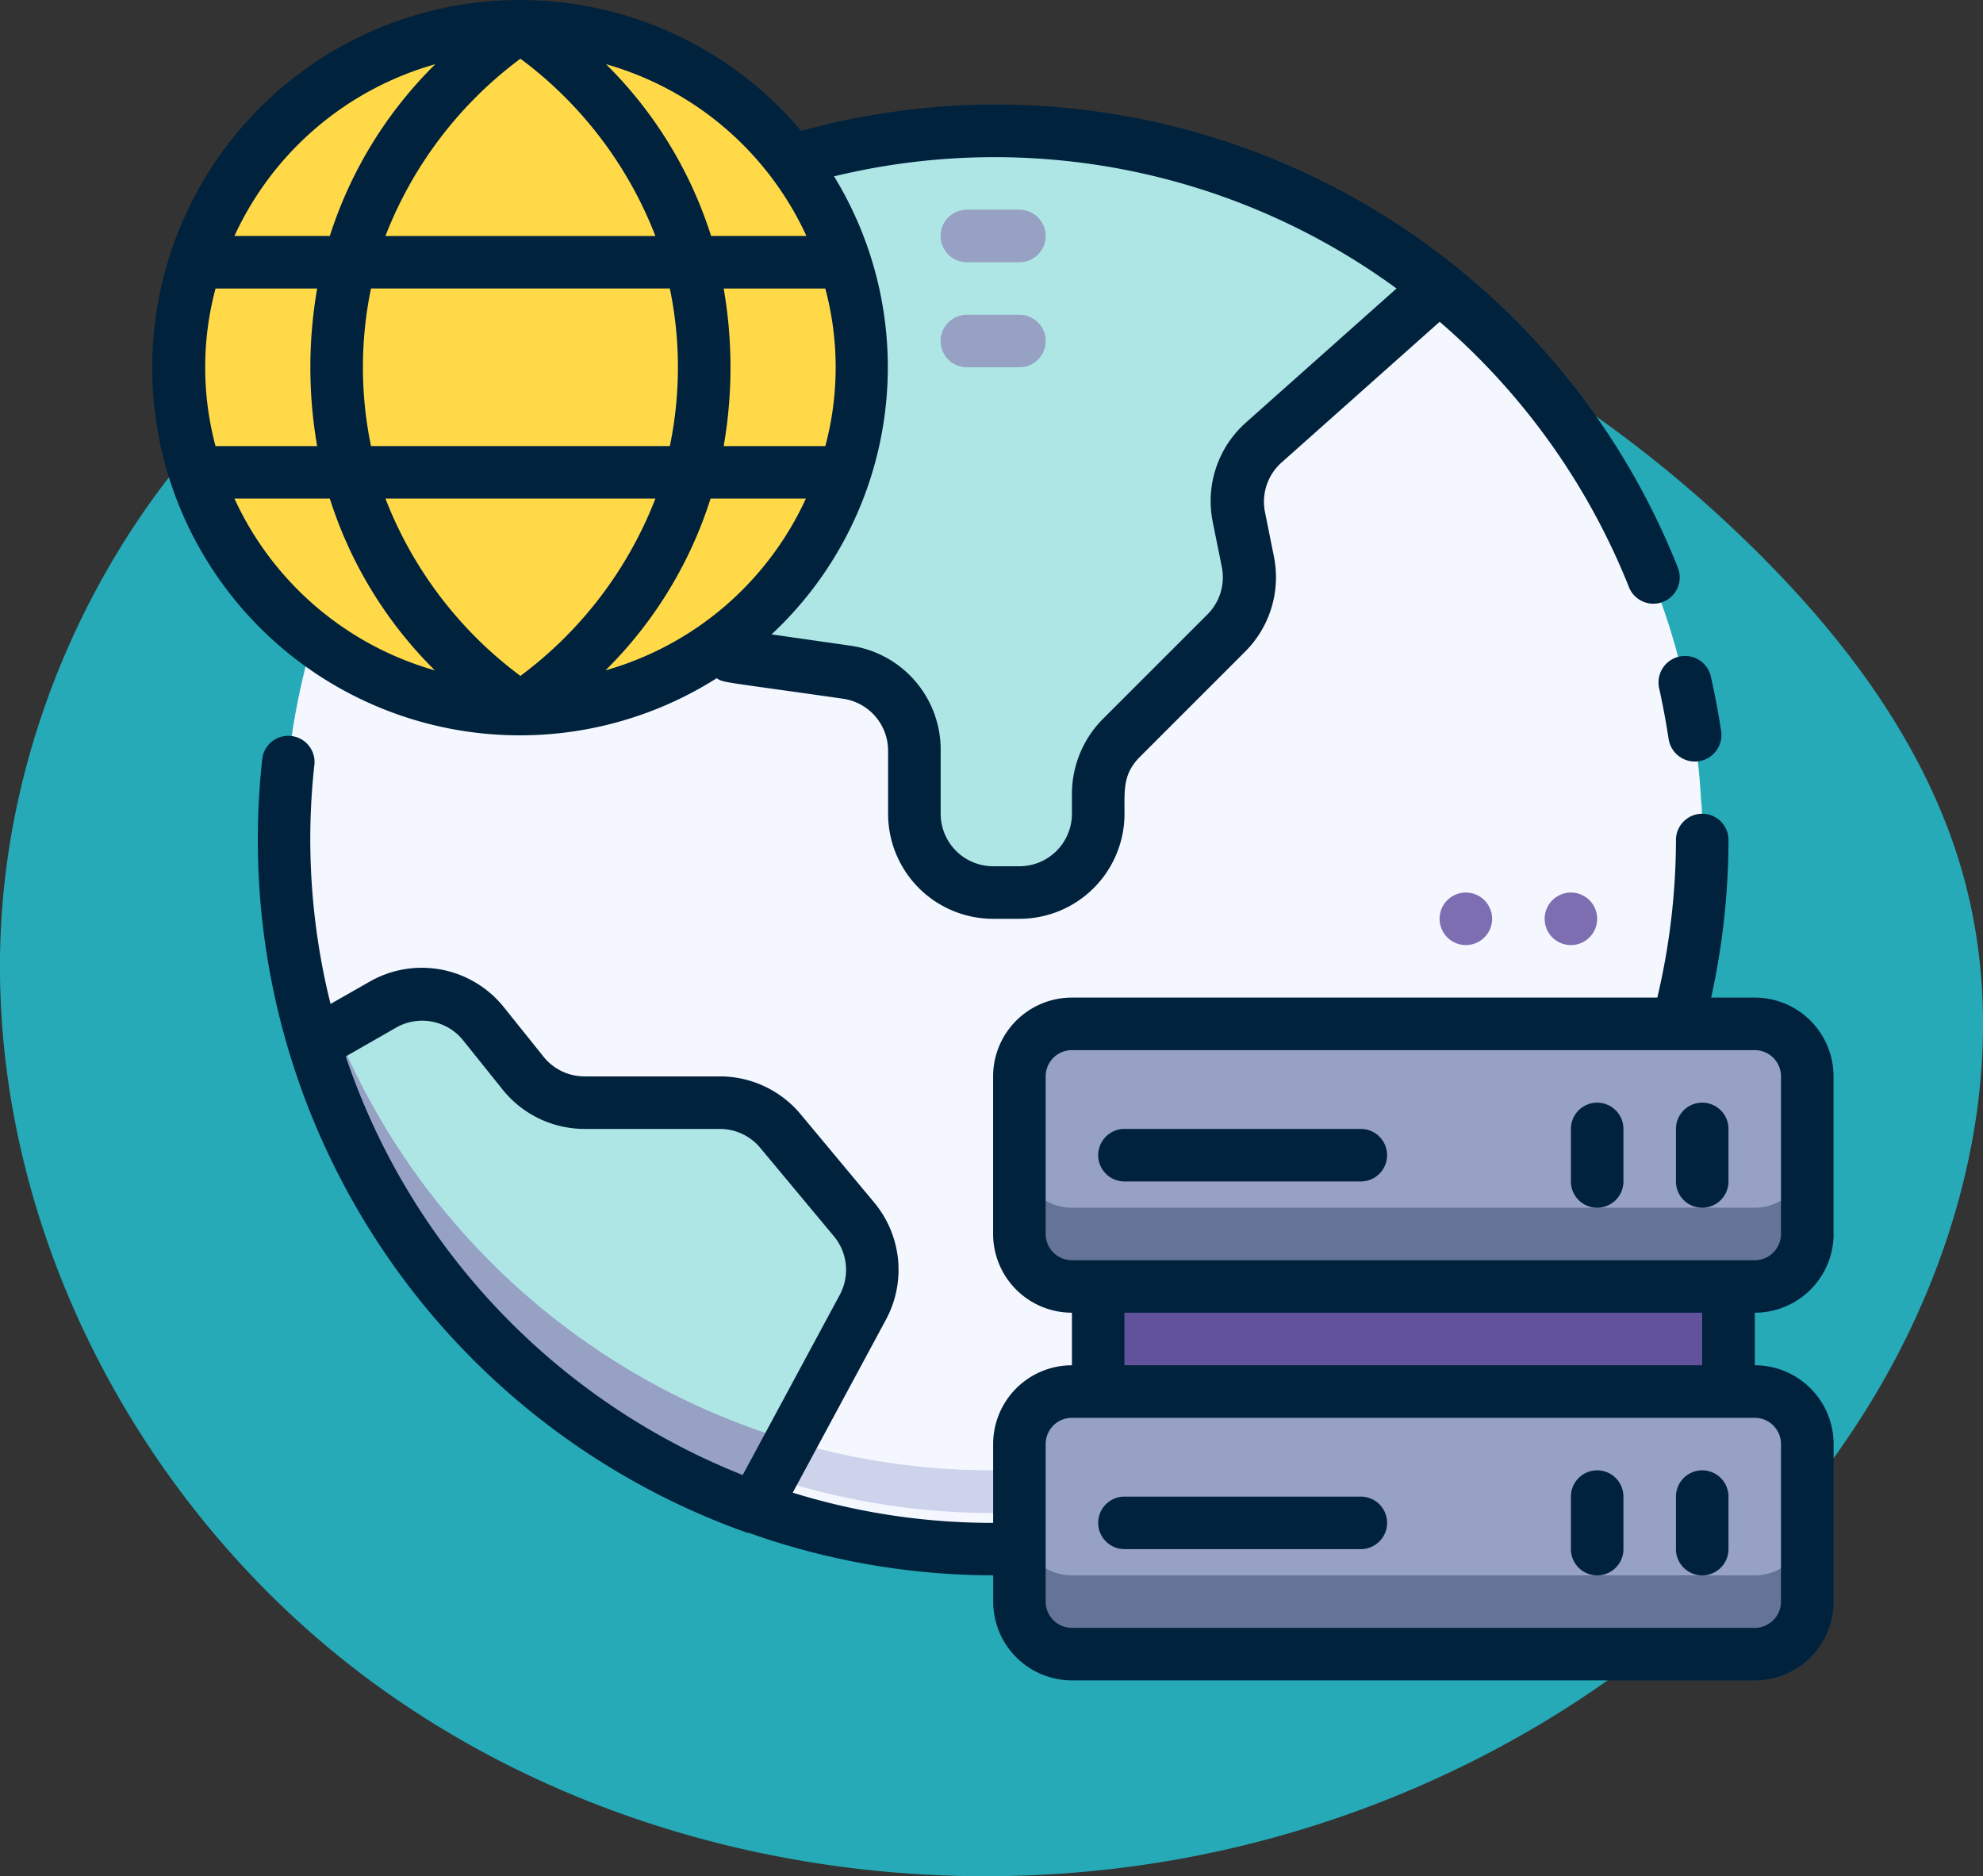 <svg xmlns="http://www.w3.org/2000/svg" width="129.737" height="122.746" viewBox="0 0 129.737 122.746">
  <rect x="0" y="0" width="129.737" height="122.746" fill="#333333" stroke="none"/>
  <g id="Grupo_1102046" data-name="Grupo 1102046" transform="translate(-1052.264 -1970.946)">
    <path id="_12068" data-name="12068" d="M98.737,72.292c-13.285-1.834-27.318-1.386-39.407,4.421-16.765,8.052-27.775,26.309-28.2,44.9S40.4,158.479,55.36,169.523s34.7,14.959,53,11.643c18.453-3.344,35.773-14.186,45.4-30.28,6.172-10.321,9.057-23.065,5.647-34.6-2.059-6.961-6.267-13.128-11.217-18.437A82.875,82.875,0,0,0,98.737,72.292Z" transform="translate(1021.145 1911.384)" fill="#26aab7"/>
    <g id="_9._Workd" data-name="9. Workd" transform="translate(1062.243 1970.931)">
      <circle id="Elipse_11816" data-name="Elipse 11816" cx="46.391" cy="46.391" r="46.391" transform="translate(8.606 8.58)" fill="#f5f7ff"/>
      <path id="Trazado_875894" data-name="Trazado 875894" d="M51.391,74.313A46.391,46.391,0,0,1,5,30.5a46.391,46.391,0,1,0,92.781,0A46.391,46.391,0,0,1,51.391,74.313Z" transform="translate(3.606 21.893)" fill="#ccd3eb"/>
      <path id="Trazado_875895" data-name="Trazado 875895" d="M55.23,30.236l.6,2.99A5.155,5.155,0,0,1,54.4,37.882l-6.873,6.873a5.154,5.154,0,0,0-1.478,3.608v1.306A5.155,5.155,0,0,1,40.9,54.823H39.182a5.155,5.155,0,0,1-5.155-5.155V45.545a5.155,5.155,0,0,0-4.433-5.155L22,39.36V8.295a46.271,46.271,0,0,1,46.236,7.01L56.862,25.425a5.155,5.155,0,0,0-1.632,4.811Z" transform="translate(15.815 3.584)" fill="#aee6e6"/>
      <path id="Trazado_875961" data-name="Trazado 875961" d="M22.336,0A22.336,22.336,0,1,1,0,22.336,22.336,22.336,0,0,1,22.336,0Z" transform="translate(1.733 1.707)" fill="#ffd947"/>
      <rect id="Rectángulo_401360" data-name="Rectángulo 401360" width="51.545" height="17.182" rx="2" transform="translate(56.715 91.052)" fill="#96a1c3"/>
      <path id="Trazado_875896" data-name="Trazado 875896" d="M81.109,61.436H36.436A3.436,3.436,0,0,1,33,58v5.155a3.436,3.436,0,0,0,3.436,3.436H81.109a3.436,3.436,0,0,0,3.436-3.436V58A3.436,3.436,0,0,1,81.109,61.436Z" transform="translate(23.715 41.643)" fill="#647499"/>
      <rect id="Rectángulo_401361" data-name="Rectángulo 401361" width="51.545" height="17.182" rx="2" transform="translate(56.715 66.998)" fill="#96a1c3"/>
      <path id="Trazado_875897" data-name="Trazado 875897" d="M81.109,47.436H36.436A3.436,3.436,0,0,1,33,44v5.155a3.436,3.436,0,0,0,3.436,3.436H81.109a3.436,3.436,0,0,0,3.436-3.436V44A3.436,3.436,0,0,1,81.109,47.436Z" transform="translate(23.715 31.589)" fill="#647499"/>
      <path id="Trazado_875898" data-name="Trazado 875898" d="M36,49H77.236v6.873H36Z" transform="translate(25.87 35.179)" fill="#62529b"/>
      <path id="Trazado_875899" data-name="Trazado 875899" d="M41.981,58.347,34.9,71.474A46.391,46.391,0,0,1,6.14,41.148l4.519-2.594a5.155,5.155,0,0,1,6.581,1.254l2.577,3.213a5.154,5.154,0,0,0,4.021,1.942h8.849a5.155,5.155,0,0,1,3.969,1.856l4.811,5.773a5.155,5.155,0,0,1,.515,5.756Z" transform="translate(4.425 27.19)" fill="#aee6e6"/>
      <path id="Trazado_875900" data-name="Trazado 875900" d="M7.639,39.27l-1.529.876A46.391,46.391,0,0,0,34.993,70.472l2.354-4.381A46.494,46.494,0,0,1,7.639,39.27Z" transform="translate(4.403 28.192)" fill="#96a1c3"/>
      <g id="Grupo_1100015" data-name="Grupo 1100015" transform="translate(-0.021 0.016)">
        <path id="Trazado_875901" data-name="Trazado 875901" d="M57.378,27.1c.241,1.082.447,2.2.619,3.316a1.737,1.737,0,0,0,3.436-.515q-.275-1.8-.67-3.557a1.734,1.734,0,0,0-3.385.756Z" transform="translate(41.213 17.924)" fill="#00223d"/>
        <path id="Trazado_875902" data-name="Trazado 875902" d="M36.887,44.369c.5.326.12.189,8.282,1.357a3.436,3.436,0,0,1,2.955,3.436v4.089A6.873,6.873,0,0,0,55,60.125h1.718a6.873,6.873,0,0,0,6.873-6.873c0-1.6-.1-2.612,1.014-3.728l6.873-6.873a6.873,6.873,0,0,0,1.89-6.22l-.6-2.99a3.436,3.436,0,0,1,1.134-3.2l10.309-9.175A44.827,44.827,0,0,1,96.594,38.424a1.72,1.72,0,1,0,3.2-1.271A47.989,47.989,0,0,0,42.437,8.58,24.054,24.054,0,1,0,36.887,44.4ZM5.359,32.634H11.6a27.491,27.491,0,0,0,6.873,11.237A20.618,20.618,0,0,1,5.359,32.634ZM24.07,3.855a26.271,26.271,0,0,1,8.831,11.6H15.238a26.271,26.271,0,0,1,8.831-11.6Zm9.776,15.034a25.412,25.412,0,0,1,0,10.309H14.293a25.412,25.412,0,0,1,0-10.309Zm-4.21,24.982a27.491,27.491,0,0,0,6.873-11.237h6.237a20.618,20.618,0,0,1-13.11,11.237Zm-14.4-11.237H32.9a26.271,26.271,0,0,1-8.831,11.6,26.271,26.271,0,0,1-8.831-11.6ZM44.018,29.2H37.368a30.1,30.1,0,0,0,0-10.309h6.649A19.965,19.965,0,0,1,44.018,29.2Zm-33.247,0H4.122a19.965,19.965,0,0,1,0-10.309h6.649a30.1,30.1,0,0,0,0,10.309ZM81.388,18.889l-9.845,8.763a6.873,6.873,0,0,0-2.182,6.495l.6,2.972A3.436,3.436,0,0,1,69,40.229L62.127,47.1a6.976,6.976,0,0,0-1.976,4.845v1.306a3.436,3.436,0,0,1-3.436,3.436H55a3.436,3.436,0,0,1-3.436-3.436V49.129a6.873,6.873,0,0,0-5.911-6.873L40.5,41.517a23.9,23.9,0,0,0,4.089-29.965,44.552,44.552,0,0,1,36.8,7.337ZM42.781,15.452H36.544A27.491,27.491,0,0,0,29.671,4.216a20.618,20.618,0,0,1,13.11,11.237ZM18.5,4.216A27.491,27.491,0,0,0,11.6,15.452H5.359A20.618,20.618,0,0,1,18.5,4.216Z" transform="translate(0.021 -0.016)" fill="#00223d"/>
        <path id="Trazado_875903" data-name="Trazado 875903" d="M59.718,56A1.718,1.718,0,0,0,58,57.718v3.436a1.718,1.718,0,0,0,3.436,0V57.718A1.718,1.718,0,0,0,59.718,56Z" transform="translate(41.691 40.191)" fill="#00223d"/>
        <path id="Trazado_875904" data-name="Trazado 875904" d="M55.718,56A1.718,1.718,0,0,0,54,57.718v3.436a1.718,1.718,0,0,0,3.436,0V57.718A1.718,1.718,0,0,0,55.718,56Z" transform="translate(38.818 40.191)" fill="#00223d"/>
        <path id="Trazado_875905" data-name="Trazado 875905" d="M107.094,60.649V50.34a5.155,5.155,0,0,0-5.155-5.155H99.087a48.109,48.109,0,0,0,1.134-10.309,1.718,1.718,0,0,0-3.436,0,45.1,45.1,0,0,1-1.22,10.309h-38.3a5.155,5.155,0,0,0-5.155,5.155V60.649A5.155,5.155,0,0,0,57.267,65.8V69.24a5.155,5.155,0,0,0-5.155,5.155v5.155A44.019,44.019,0,0,1,39,77.574l6.1-11.323a6.873,6.873,0,0,0-.773-7.663l-4.811-5.773a6.873,6.873,0,0,0-5.292-2.474H25.377a3.436,3.436,0,0,1-2.68-1.289L20.12,45.839a6.873,6.873,0,0,0-8.763-1.718L8.763,45.6A44.484,44.484,0,0,1,7.714,29.86,1.718,1.718,0,0,0,4.3,29.516,48.109,48.109,0,0,0,36.03,80.2h.086a47.9,47.9,0,0,0,16,2.783V84.7a5.155,5.155,0,0,0,5.155,5.155h44.673a5.155,5.155,0,0,0,5.155-5.155V74.395a5.155,5.155,0,0,0-5.155-5.155V65.8a5.155,5.155,0,0,0,5.155-5.155ZM9.759,49.035l3.3-1.89a3.436,3.436,0,0,1,4.381.842L20.017,51.2a6.873,6.873,0,0,0,5.361,2.577h8.849a3.436,3.436,0,0,1,2.646,1.237l4.811,5.773a3.436,3.436,0,0,1,.4,3.832l-6.357,11.8A44.862,44.862,0,0,1,9.759,49.035ZM55.548,60.649V50.34a1.718,1.718,0,0,1,1.718-1.718h44.673a1.718,1.718,0,0,1,1.718,1.718V60.649a1.718,1.718,0,0,1-1.718,1.718H57.267A1.718,1.718,0,0,1,55.548,60.649Zm48.109,13.745V84.7a1.718,1.718,0,0,1-1.718,1.718H57.267A1.718,1.718,0,0,1,55.548,84.7V74.395a1.718,1.718,0,0,1,1.718-1.718h44.673A1.718,1.718,0,0,1,103.657,74.395ZM98.5,69.24H60.7V65.8H98.5Z" transform="translate(2.906 20.078)" fill="#00223d"/>
        <path id="Trazado_875906" data-name="Trazado 875906" d="M59.718,48.873a1.718,1.718,0,0,0,1.718-1.718V43.718a1.718,1.718,0,1,0-3.436,0v3.436A1.718,1.718,0,0,0,59.718,48.873Z" transform="translate(41.691 30.137)" fill="#00223d"/>
        <path id="Trazado_875907" data-name="Trazado 875907" d="M55.718,48.873a1.718,1.718,0,0,0,1.718-1.718V43.718a1.718,1.718,0,1,0-3.436,0v3.436A1.718,1.718,0,0,0,55.718,48.873Z" transform="translate(38.818 30.137)" fill="#00223d"/>
        <path id="Trazado_875908" data-name="Trazado 875908" d="M53.182,57H37.718a1.718,1.718,0,0,0,0,3.436H53.182a1.718,1.718,0,1,0,0-3.436Z" transform="translate(25.891 40.909)" fill="#00223d"/>
        <path id="Trazado_875909" data-name="Trazado 875909" d="M37.718,46.436H53.182a1.718,1.718,0,0,0,0-3.436H37.718a1.718,1.718,0,0,0,0,3.436Z" transform="translate(25.891 30.855)" fill="#00223d"/>
      </g>
      <path id="Trazado_875910" data-name="Trazado 875910" d="M54.718,34a1.718,1.718,0,1,0,1.718,1.718A1.718,1.718,0,0,0,54.718,34Z" transform="translate(38.079 24.407)" fill="#7d6eb2"/>
      <path id="Trazado_875911" data-name="Trazado 875911" d="M50.718,34a1.718,1.718,0,1,0,1.718,1.718A1.718,1.718,0,0,0,50.718,34Z" transform="translate(35.206 24.407)" fill="#7d6eb2"/>
      <path id="Trazado_875912" data-name="Trazado 875912" d="M31.718,11.436h3.436a1.718,1.718,0,1,0,0-3.436H31.718a1.718,1.718,0,1,0,0,3.436Z" transform="translate(21.561 5.734)" fill="#96a1c3"/>
      <path id="Trazado_875913" data-name="Trazado 875913" d="M35.155,12H31.718a1.718,1.718,0,1,0,0,3.436h3.436a1.718,1.718,0,1,0,0-3.436Z" transform="translate(21.561 8.607)" fill="#96a1c3"/>
    </g>
  </g>
</svg>
